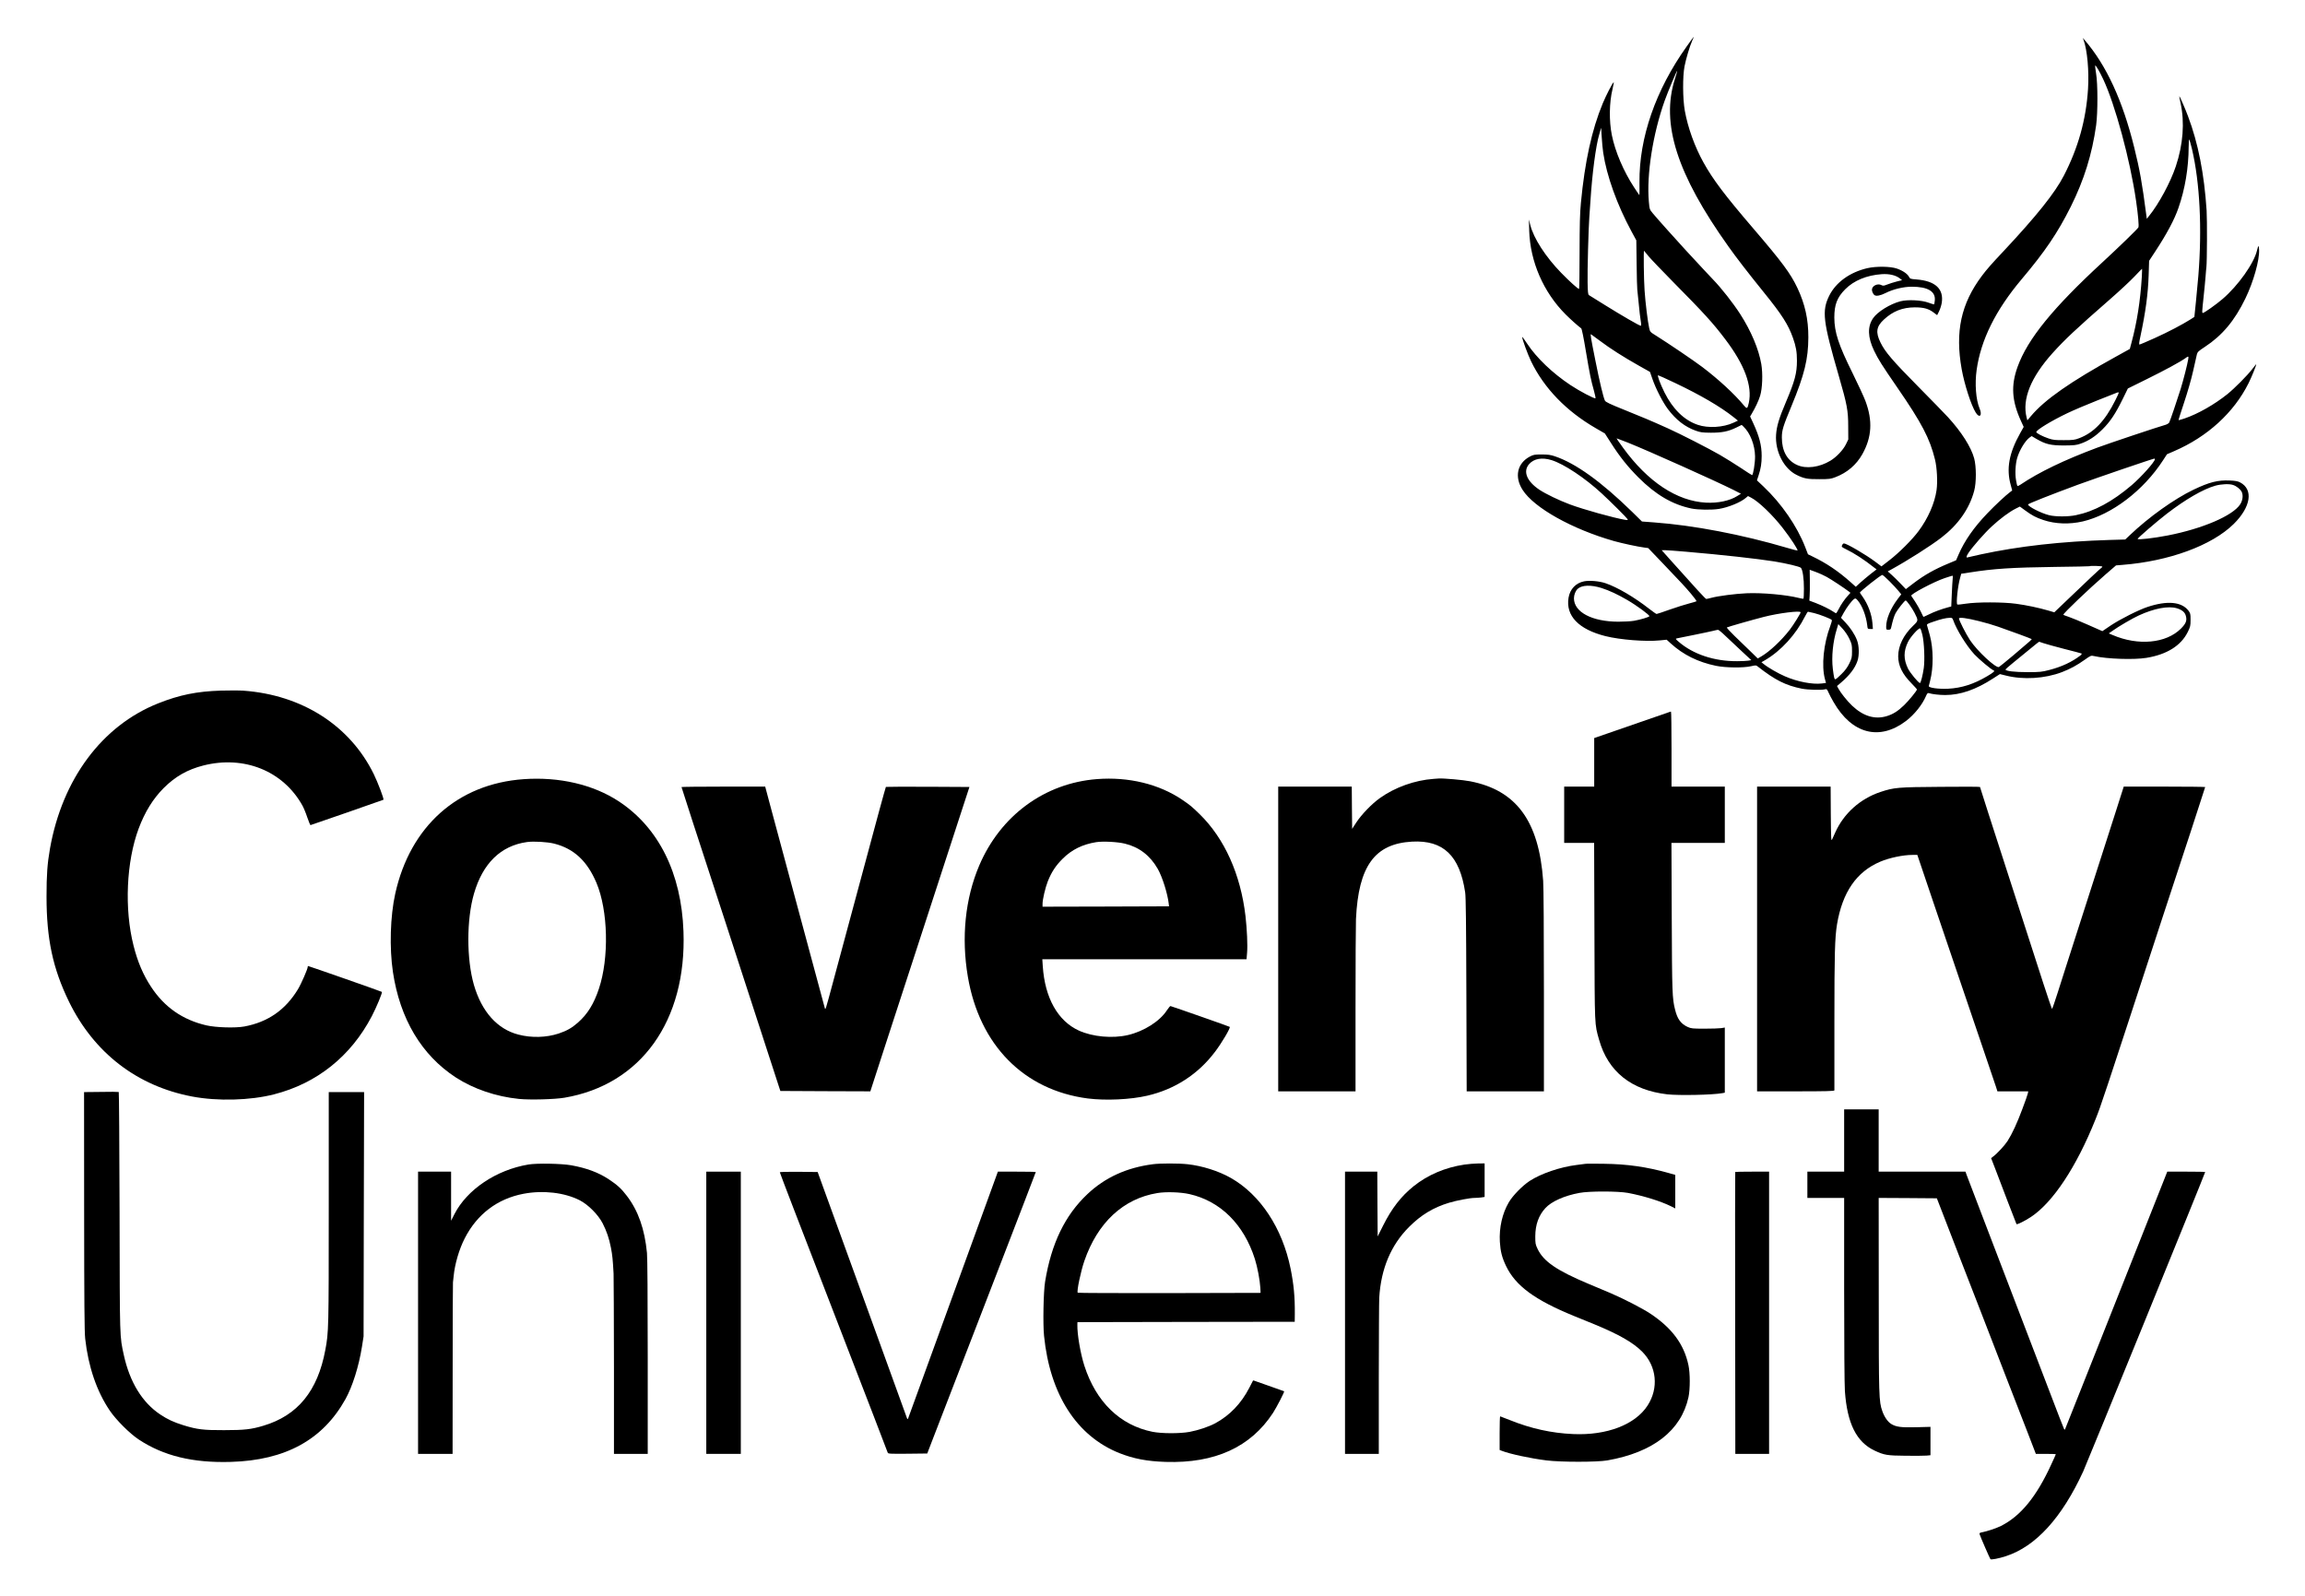 <?xml version="1.0" standalone="no"?>
<!DOCTYPE svg PUBLIC "-//W3C//DTD SVG 20010904//EN"
 "http://www.w3.org/TR/2001/REC-SVG-20010904/DTD/svg10.dtd">
<svg version="1.0" xmlns="http://www.w3.org/2000/svg"
 width="3071pt" height="2126pt" viewBox="0 0 3071 2126"
 preserveAspectRatio="xMidYMid meet">
<g transform="translate(0,2126) scale(0.1,-0.1)"
fill="#000000" stroke="none">
<path d="M22470 20638 c-412 -578 -632 -1214 -627 -1806 1 -94 1 -172 -1 -172
-1 0 -33 46 -70 103 -141 215 -253 478 -297 697 -38 189 -35 433 9 613 13 53
19 94 15 91 -16 -9 -103 -179 -145 -281 -146 -351 -239 -777 -291 -1323 -14
-146 -17 -288 -18 -667 0 -266 -3 -483 -7 -483 -15 0 -128 102 -239 216 -207
213 -364 456 -410 634 l-19 75 4 -150 c13 -411 189 -817 484 -1113 66 -66 161
-151 209 -187 8 -6 32 -123 62 -305 53 -314 67 -381 108 -528 14 -51 23 -95
20 -98 -11 -11 -216 97 -334 176 -238 158 -451 362 -574 548 -38 58 -69 99
-69 92 0 -29 74 -231 119 -324 174 -359 469 -664 862 -891 l121 -70 77 -120
c121 -190 224 -319 370 -466 232 -232 453 -361 707 -414 89 -18 270 -21 367
-5 120 19 286 86 355 145 l31 26 39 -20 c101 -51 290 -233 424 -406 108 -139
206 -290 196 -300 -2 -2 -64 14 -138 36 -597 176 -1242 300 -1774 339 l-160
12 -130 128 c-413 403 -753 648 -1031 741 -55 19 -92 24 -175 24 -95 0 -110
-3 -156 -27 -170 -89 -210 -271 -98 -445 153 -240 663 -524 1219 -682 115 -32
312 -74 402 -86 l52 -7 183 -191 c275 -288 299 -314 387 -417 44 -52 77 -97
73 -101 -4 -3 -47 -16 -97 -29 -49 -12 -165 -49 -257 -81 -91 -33 -171 -59
-177 -59 -6 0 -50 31 -99 69 -197 154 -423 287 -582 341 -82 28 -212 39 -285
25 -110 -22 -188 -104 -207 -218 -40 -241 134 -422 491 -512 195 -49 537 -76
726 -57 l90 9 54 -49 c167 -152 363 -249 604 -299 126 -26 364 -29 467 -5 62
14 66 14 90 -5 230 -180 369 -250 584 -294 79 -16 261 -22 310 -9 24 6 28 2
47 -41 12 -27 42 -85 68 -129 244 -425 612 -520 966 -251 111 85 216 216 265
331 16 37 24 44 39 39 44 -14 141 -25 217 -25 202 0 408 71 639 221 l90 58 77
-19 c233 -60 523 -42 752 46 111 43 196 89 303 165 79 56 82 57 122 48 172
-39 530 -51 697 -24 272 44 462 162 552 345 34 69 37 82 37 162 0 81 -2 88
-30 125 -93 116 -281 133 -542 47 -119 -39 -365 -163 -491 -247 l-112 -76
-188 83 c-103 46 -220 94 -259 107 -40 13 -73 26 -73 29 0 19 336 340 563 537
l139 120 86 7 c622 49 1192 259 1482 545 229 226 265 460 85 554 -30 16 -64
22 -138 25 -159 7 -270 -21 -482 -122 -257 -123 -596 -365 -850 -607 l-60 -57
-210 -6 c-643 -20 -1201 -82 -1713 -192 -89 -19 -169 -37 -177 -40 -23 -9 -18
17 12 61 54 81 217 267 310 352 108 100 231 192 316 235 l58 29 67 -49 c97
-71 146 -97 248 -131 158 -53 346 -59 524 -18 386 91 807 411 1069 815 l52 80
97 42 c444 192 795 514 990 905 42 85 102 232 102 252 0 3 -23 -25 -52 -63
-62 -82 -235 -257 -333 -336 -171 -137 -392 -263 -569 -323 -43 -14 -79 -25
-81 -23 -2 2 32 109 75 238 46 138 96 311 120 420 23 102 45 201 50 221 8 30
24 44 105 97 232 152 397 349 540 644 108 222 190 513 183 650 -3 66 -10 64
-27 -7 -41 -174 -252 -471 -460 -649 -82 -71 -245 -186 -262 -186 -12 0 -12
11 10 216 11 99 22 220 26 269 4 50 8 106 11 125 9 75 11 632 3 755 -32 489
-112 897 -248 1257 -39 105 -112 271 -116 266 -2 -2 6 -43 17 -93 56 -254 34
-549 -63 -840 -69 -209 -227 -503 -356 -661 l-31 -39 -6 45 c-57 436 -87 604
-162 907 -154 624 -371 1094 -659 1428 l-26 30 11 -29 c49 -133 74 -412 59
-651 -26 -411 -131 -785 -322 -1155 -119 -231 -363 -536 -802 -1005 -165 -175
-226 -245 -289 -329 -279 -371 -360 -745 -270 -1246 37 -205 126 -480 187
-577 51 -81 91 -38 51 55 -49 117 -65 330 -39 513 56 401 253 797 599 1208
314 372 480 618 655 967 178 358 283 696 338 1084 23 171 23 553 -1 694 -9 54
-14 101 -12 103 8 8 57 -76 107 -182 158 -334 360 -1079 438 -1620 28 -192 40
-337 31 -355 -13 -23 -253 -256 -475 -461 -665 -613 -1000 -1025 -1134 -1395
-91 -251 -78 -455 46 -726 l35 -76 -46 -82 c-150 -268 -188 -475 -126 -695
l19 -70 -27 -20 c-58 -43 -202 -177 -304 -284 -178 -185 -305 -367 -383 -548
l-34 -78 -98 -41 c-190 -79 -323 -154 -469 -265 l-102 -78 -69 72 c-38 40 -92
93 -120 118 l-52 46 42 23 c223 122 532 319 672 427 224 172 373 384 437 622
30 109 30 324 0 435 -41 150 -168 350 -347 546 -43 47 -225 234 -404 415 -334
338 -435 455 -496 580 -68 137 -57 214 45 308 120 111 247 161 410 162 122 0
186 -18 255 -71 l44 -33 26 52 c14 29 30 79 35 110 30 187 -84 294 -337 314
-80 6 -85 8 -99 35 -21 40 -84 83 -162 110 -88 30 -276 32 -394 5 -234 -55
-418 -189 -507 -367 -100 -204 -84 -338 128 -1070 110 -380 125 -460 125 -670
l1 -175 -32 -66 c-38 -76 -125 -168 -206 -217 -147 -89 -324 -112 -444 -57
-132 59 -203 186 -203 366 0 97 16 149 129 421 172 416 223 624 224 913 1 241
-45 445 -146 659 -92 194 -202 342 -585 789 -384 448 -538 652 -666 882 -118
213 -208 463 -249 690 -28 158 -30 453 -4 590 21 105 68 265 102 341 13 30 23
54 21 54 -1 0 -45 -59 -96 -132z m-155 -430 c-189 -595 27 -1269 714 -2233
105 -148 260 -349 471 -610 242 -299 326 -431 388 -607 40 -112 53 -187 53
-303 0 -167 -28 -271 -147 -552 -92 -216 -123 -321 -131 -434 -15 -221 102
-452 273 -536 98 -49 145 -58 304 -57 131 0 152 3 212 26 158 60 280 164 361
308 126 225 139 446 40 709 -19 51 -96 218 -171 370 -188 379 -242 544 -243
741 0 171 37 267 145 376 116 117 287 187 486 201 99 7 184 -13 239 -54 l33
-26 -73 -18 c-41 -11 -97 -28 -126 -40 -43 -17 -55 -19 -75 -8 -52 28 -128 -9
-128 -62 0 -23 18 -61 34 -71 25 -17 80 -6 148 28 100 51 239 84 349 84 212 0
318 -62 307 -181 -3 -27 -7 -51 -9 -54 -3 -2 -36 8 -74 22 -93 35 -277 44
-375 19 -136 -35 -305 -139 -364 -225 -77 -111 -73 -255 13 -434 57 -118 102
-189 307 -487 328 -476 435 -681 504 -961 27 -109 37 -299 21 -410 -25 -174
-113 -375 -239 -544 -83 -113 -261 -291 -394 -393 l-101 -78 -81 61 c-125 94
-383 245 -419 245 -8 0 -19 -11 -24 -23 -10 -22 -7 -26 45 -51 121 -59 246
-140 390 -254 l24 -18 -79 -61 c-43 -34 -105 -86 -138 -116 l-60 -55 -69 62
c-164 146 -322 253 -510 343 l-58 28 -37 96 c-109 280 -315 579 -556 807 l-87
82 21 63 c31 94 42 163 42 262 0 142 -31 260 -113 438 l-41 88 22 37 c48 81
90 170 111 237 31 99 38 296 16 425 -35 200 -135 438 -280 664 -96 149 -250
345 -362 461 -33 34 -151 160 -368 395 -120 130 -375 415 -435 487 -43 52 -44
54 -53 155 -32 361 53 903 211 1347 43 120 162 404 167 398 2 -1 -12 -50 -31
-109z m-955 -983 c46 -308 184 -692 377 -1049 l64 -118 4 -312 c2 -171 6 -327
9 -346 3 -19 10 -89 16 -155 10 -112 24 -234 35 -297 2 -16 0 -28 -5 -28 -18
0 -256 138 -468 270 -114 71 -214 133 -222 138 -12 7 -16 40 -18 168 -4 145
12 734 23 872 3 31 9 129 15 217 23 362 71 728 116 881 13 46 25 88 26 92 0 4
4 -51 8 -123 4 -71 13 -166 20 -210z m7844 50 c105 -446 136 -1060 85 -1690
-5 -66 -19 -216 -31 -333 l-22 -214 -51 -33 c-109 -69 -297 -168 -479 -250
-104 -47 -194 -85 -201 -85 -8 0 -5 31 12 108 70 327 102 569 110 817 l6 190
82 125 c155 236 255 424 309 580 88 252 135 535 136 815 0 65 4 104 9 95 5 -8
20 -64 35 -125z m-7239 -1430 c32 -38 178 -191 325 -340 415 -420 532 -548
696 -765 258 -340 362 -622 314 -847 -18 -81 -25 -84 -67 -33 -124 150 -336
346 -554 511 -114 86 -440 307 -621 421 -72 44 -75 48 -86 99 -18 79 -50 333
-61 499 -10 135 -15 539 -7 529 1 -2 29 -35 61 -74z m6571 -272 c-20 -323 -64
-605 -138 -880 l-22 -82 -186 -103 c-604 -333 -947 -572 -1131 -791 l-48 -57
-10 37 c-62 244 55 535 345 858 162 180 318 327 764 716 124 108 270 244 325
302 55 58 102 106 104 106 1 1 0 -47 -3 -106z m-7218 -855 c134 -101 313 -215
514 -328 l151 -85 33 -95 c46 -133 138 -310 206 -401 109 -144 226 -235 370
-287 64 -23 89 -26 203 -27 149 0 230 16 341 70 l69 34 23 -22 c90 -84 153
-247 155 -397 1 -88 -25 -250 -40 -250 -4 0 -70 42 -147 94 -78 52 -204 130
-281 175 -139 81 -532 282 -695 355 -215 97 -353 155 -580 246 -192 77 -248
104 -257 122 -21 41 -72 255 -127 533 -62 309 -70 359 -58 351 5 -3 59 -43
120 -88z m7836 -245 c-12 -73 -65 -279 -100 -393 -50 -159 -140 -424 -153
-449 -6 -11 -29 -25 -50 -31 -85 -23 -765 -250 -911 -305 -441 -165 -773 -325
-1024 -494 -17 -11 -33 -18 -37 -15 -4 2 -13 37 -19 77 -15 85 -8 218 16 297
31 105 107 229 164 270 l28 20 66 -39 c121 -70 188 -86 366 -86 135 1 163 4
220 24 105 36 198 97 291 190 104 103 175 210 269 402 l70 143 257 127 c241
119 449 232 511 278 38 29 44 26 36 -16z m-6835 -316 c338 -161 602 -315 776
-453 l60 -48 -60 -28 c-136 -63 -338 -75 -475 -28 -181 61 -332 209 -443 430
-58 117 -100 230 -85 230 5 0 108 -46 227 -103z m5862 -234 c-137 -273 -284
-427 -479 -501 -59 -23 -82 -26 -202 -26 -116 -1 -145 2 -205 22 -83 28 -165
71 -165 86 1 28 204 151 413 251 84 40 262 116 397 169 135 53 254 101 265
105 11 5 21 5 23 1 2 -5 -19 -53 -47 -107z m-6490 -561 c281 -113 1154 -504
1404 -629 l100 -51 -50 -31 c-100 -63 -256 -96 -414 -88 -388 20 -777 277
-1107 732 -28 39 -59 82 -69 97 l-17 28 38 -14 c22 -8 73 -27 115 -44z m-1020
-232 c165 -51 445 -237 669 -444 118 -109 332 -322 342 -340 9 -17 7 -18 -34
-11 -148 25 -551 137 -733 205 -142 53 -319 138 -405 195 -169 113 -222 245
-137 342 64 73 172 92 298 53z m8039 12 c0 -34 -179 -234 -308 -345 -258 -220
-500 -351 -746 -401 -99 -21 -271 -21 -355 0 -106 26 -281 115 -281 143 0 10
304 130 661 262 240 88 1001 348 1022 349 4 0 7 -3 7 -8z m1041 -343 c48 -16
96 -55 115 -91 23 -44 14 -117 -20 -168 -100 -152 -502 -324 -965 -414 -184
-36 -401 -61 -401 -46 0 12 256 233 391 337 246 189 481 326 644 372 79 22
185 27 236 10z m-7294 -889 c489 -42 948 -93 1183 -130 163 -27 337 -68 354
-85 23 -24 41 -145 40 -277 0 -71 -3 -130 -6 -134 -3 -3 -32 2 -64 10 -166 42
-486 71 -694 62 -153 -7 -377 -36 -470 -61 -30 -8 -60 -15 -67 -15 -10 0 -128
128 -481 523 l-113 127 43 0 c24 0 147 -9 275 -20z m5553 -199 c0 -5 -4 -11
-9 -13 -8 -3 -218 -199 -445 -418 -66 -63 -135 -129 -153 -146 l-33 -32 -81
24 c-127 37 -293 72 -429 90 -171 24 -525 24 -669 1 -57 -9 -108 -14 -113 -11
-19 12 6 250 38 359 l14 51 113 17 c322 51 559 66 1137 74 250 3 457 7 459 9
9 9 171 3 171 -5z m-3673 -137 c64 -35 243 -154 293 -193 l24 -19 -35 -39
c-46 -51 -90 -116 -123 -180 -14 -29 -30 -53 -34 -53 -4 0 -20 9 -37 21 -51
34 -146 81 -234 115 l-85 32 4 58 c3 33 4 125 3 206 l-2 147 80 -29 c45 -16
110 -46 146 -66z m836 -57 c45 -45 99 -103 120 -129 l38 -46 -48 -63 c-94
-124 -153 -266 -153 -366 0 -41 1 -43 30 -43 24 0 31 5 36 28 23 100 38 151
59 192 25 48 121 170 135 170 13 0 87 -104 119 -167 51 -101 51 -102 -19 -169
-129 -123 -200 -268 -200 -408 1 -127 56 -238 178 -361 39 -40 72 -77 72 -81
0 -16 -111 -152 -173 -211 -80 -77 -145 -118 -226 -143 -160 -50 -317 -3 -467
140 -64 61 -148 166 -179 223 l-20 37 55 47 c114 98 184 190 217 286 26 75 23
204 -6 278 -29 77 -91 170 -158 240 l-55 58 37 68 c42 75 109 164 139 183 17
11 23 8 48 -21 60 -72 110 -203 125 -326 6 -53 6 -53 41 -53 l35 0 -6 78 c-10
119 -58 249 -133 355 -19 26 -34 49 -34 51 0 16 278 236 298 236 7 0 50 -37
95 -83z m843 31 c-3 -24 -8 -116 -12 -205 l-7 -163 -41 -11 c-87 -23 -190 -61
-257 -95 -39 -19 -72 -34 -74 -32 -1 2 -17 33 -34 70 -18 38 -52 98 -77 135
-25 38 -48 71 -50 75 -13 21 303 188 446 236 52 17 99 32 104 32 4 0 5 -19 2
-42z m-4679 -122 c108 -35 213 -84 342 -159 128 -74 304 -204 296 -217 -8 -13
-116 -45 -205 -61 -41 -7 -136 -12 -210 -12 -350 1 -589 128 -590 311 0 48 21
100 50 127 57 51 176 55 317 11z m7666 -270 c66 -20 105 -51 118 -96 20 -65 5
-106 -64 -175 -197 -197 -570 -232 -911 -85 l-50 21 50 35 c79 57 262 164 349
204 206 95 394 130 508 96z m-5013 -54 c0 -15 -94 -166 -143 -230 -111 -144
-270 -293 -380 -357 l-48 -28 -97 95 c-53 51 -148 143 -210 203 -62 60 -109
112 -105 115 8 7 340 102 493 141 199 51 490 87 490 61z m180 -10 c79 -20 226
-77 236 -93 3 -5 -6 -40 -20 -77 -90 -237 -120 -532 -72 -709 l14 -52 -55 -7
c-126 -15 -326 23 -491 95 -92 39 -233 121 -285 165 l-29 23 49 28 c212 124
409 339 533 585 17 33 34 60 38 60 4 0 41 -8 82 -18z m1852 -92 c45 -130 178
-344 284 -459 62 -66 225 -203 256 -213 21 -7 -1 -27 -86 -77 -179 -106 -342
-158 -521 -167 -128 -6 -262 12 -257 36 2 7 10 38 17 68 47 179 45 427 -3 607
-17 61 -33 119 -37 131 -6 18 3 24 87 52 99 34 162 49 216 51 28 1 35 -3 44
-29z m344 -15 c76 -18 191 -52 254 -74 170 -59 441 -159 447 -165 6 -5 2 -9
-242 -216 -99 -83 -186 -154 -193 -157 -41 -17 -288 212 -385 358 -55 84 -147
264 -147 289 0 19 102 6 266 -35z m-1727 -235 c33 -69 36 -82 36 -166 0 -84
-3 -95 -37 -165 -25 -51 -57 -95 -105 -141 -37 -38 -73 -68 -79 -68 -15 0 -20
22 -35 140 -19 158 1 361 53 528 l20 67 56 -60 c32 -35 70 -90 91 -135z m973
54 c25 -105 34 -336 19 -445 -14 -97 -40 -199 -51 -199 -19 0 -131 135 -159
192 -61 125 -61 231 0 356 33 67 140 187 161 180 7 -3 20 -40 30 -84z m-2623
-17 c47 -45 144 -136 215 -202 l129 -120 -39 -7 c-22 -4 -88 -7 -149 -7 -306
-2 -587 92 -780 259 -43 37 -44 40 -23 45 13 2 113 23 223 45 110 22 225 47
255 54 30 8 61 14 69 15 8 1 53 -36 100 -82z m4236 -96 c28 -10 151 -44 275
-76 123 -31 229 -59 234 -62 5 -3 -2 -14 -15 -25 -113 -87 -249 -151 -415
-194 -100 -26 -124 -29 -289 -29 -172 0 -295 14 -295 35 0 4 46 45 103 91 192
156 262 213 301 246 22 18 42 33 45 33 3 0 29 -9 56 -19z"/>
<path d="M2945 12059 c-323 -10 -554 -57 -838 -170 -747 -297 -1276 -1007
-1441 -1934 -35 -200 -46 -348 -46 -640 0 -567 84 -958 299 -1400 334 -683
908 -1125 1641 -1264 340 -64 770 -53 1091 29 571 146 1023 507 1302 1040 62
118 144 316 135 325 -5 6 -975 345 -984 345 -2 0 -4 -5 -4 -11 0 -28 -86 -226
-131 -300 -167 -275 -401 -437 -714 -495 -119 -22 -380 -14 -505 15 -316 73
-559 242 -737 513 -106 161 -179 332 -234 550 -124 488 -96 1118 68 1558 83
222 191 397 333 540 154 154 317 247 528 301 543 138 1062 -71 1320 -531 17
-30 47 -102 66 -160 20 -58 39 -104 43 -103 21 5 968 335 972 338 9 9 -74 228
-129 341 -317 647 -954 1055 -1735 1112 -55 4 -190 4 -300 1z"/>
<path d="M22240 11773 c-26 -10 -434 -151 -722 -250 l-278 -96 0 -323 0 -324
-200 0 -200 0 0 -375 0 -375 200 0 199 0 4 -1182 c4 -1291 1 -1224 62 -1441
120 -425 430 -672 910 -727 157 -17 602 -8 733 16 l32 6 0 434 0 434 -47 -8
c-27 -4 -127 -7 -223 -7 -161 0 -179 2 -225 23 -91 42 -137 105 -168 232 -37
148 -40 222 -44 1228 l-4 992 355 0 356 0 0 375 0 375 -355 0 -355 0 0 500 c0
275 -3 500 -7 499 -5 0 -15 -3 -23 -6z"/>
<path d="M6976 10879 c-877 -62 -1511 -627 -1710 -1525 -67 -302 -79 -722 -31
-1044 94 -625 381 -1107 838 -1405 236 -153 535 -255 841 -286 150 -15 476 -6
606 16 1020 173 1630 1025 1586 2217 -28 775 -330 1381 -861 1731 -340 224
-794 330 -1269 296z m409 -859 c262 -67 439 -232 562 -523 155 -368 170 -1000
32 -1411 -67 -201 -151 -337 -278 -449 -83 -73 -148 -110 -258 -147 -165 -54
-360 -60 -536 -14 -281 72 -489 305 -593 662 -99 343 -99 872 1 1216 117 404
357 638 704 687 91 13 277 2 366 -21z"/>
<path d="M14615 10880 c-697 -54 -1284 -485 -1568 -1150 -188 -441 -241 -961
-152 -1483 155 -911 746 -1511 1598 -1622 238 -30 568 -15 792 37 368 85 678
286 904 586 91 120 208 319 195 331 -7 6 -717 255 -789 277 -5 2 -27 -24 -48
-56 -93 -145 -305 -280 -519 -330 -206 -48 -469 -24 -653 59 -281 128 -454
435 -482 859 l-6 92 1361 0 1360 0 7 84 c9 102 -1 314 -21 491 -65 557 -280
1034 -610 1357 -107 104 -125 119 -232 192 -309 210 -718 309 -1137 276z m372
-860 c191 -46 337 -159 438 -336 62 -109 132 -332 147 -469 l3 -30 -842 -3
-843 -2 0 37 c0 61 37 217 70 301 50 125 106 210 199 302 121 121 265 191 446
220 90 14 287 4 382 -20z"/>
<path d="M19100 10883 c-251 -18 -513 -112 -713 -254 -109 -77 -249 -222 -319
-330 l-53 -82 -3 282 -2 281 -490 0 -490 0 0 -2030 0 -2030 515 0 515 0 0
1093 c0 600 3 1142 6 1202 33 707 250 1005 749 1032 415 22 633 -187 706 -677
9 -64 13 -401 16 -1367 l4 -1283 514 0 515 0 0 1333 c0 792 -4 1389 -10 1472
-57 798 -358 1207 -974 1326 -91 18 -352 41 -416 37 -14 -1 -45 -3 -70 -5z"/>
<path d="M9080 10774 c0 -4 65 -205 144 -448 80 -242 274 -837 431 -1321 402
-1235 692 -2128 719 -2210 l23 -70 600 -3 599 -2 41 127 c22 71 98 304 168
518 70 215 228 701 352 1080 427 1312 502 1542 630 1935 l129 395 -555 3
c-305 1 -556 0 -558 -2 -2 -2 -44 -152 -93 -332 -118 -439 -512 -1898 -606
-2249 -109 -406 -106 -395 -115 -365 -4 14 -47 176 -97 360 -50 184 -148 547
-217 805 -323 1195 -368 1364 -422 1567 l-58 218 -557 0 c-307 0 -558 -3 -558
-6z"/>
<path d="M23410 8750 l0 -2030 515 0 c405 0 515 3 515 13 0 6 0 420 0 918 0
901 6 1116 35 1294 72 428 259 700 574 834 125 53 306 91 433 91 l63 0 67
-198 c36 -108 105 -309 151 -447 47 -137 173 -509 280 -825 108 -316 270 -795
362 -1065 92 -269 176 -518 187 -552 l20 -63 205 0 206 0 -6 -29 c-3 -16 -36
-109 -73 -207 -69 -186 -135 -328 -197 -426 -37 -57 -138 -167 -191 -206 l-28
-22 55 -142 c30 -79 106 -276 167 -438 62 -162 114 -297 116 -299 8 -9 110 41
189 93 295 193 610 668 865 1306 77 193 86 221 896 2700 96 294 181 553 189
575 33 96 375 1143 375 1149 0 3 -244 6 -543 6 l-542 0 -109 -342 c-61 -189
-127 -395 -147 -458 -21 -63 -135 -419 -254 -790 -119 -371 -236 -736 -260
-810 -24 -74 -73 -229 -110 -345 -37 -115 -70 -213 -74 -217 -3 -4 -57 152
-119 345 -190 590 -617 1912 -733 2269 -60 185 -109 340 -109 343 0 4 -235 5
-522 2 -574 -4 -621 -8 -803 -68 -271 -90 -490 -286 -604 -541 -15 -35 -34
-76 -42 -93 -12 -26 -14 14 -17 338 l-2 367 -490 0 -490 0 0 -2030z"/>
<path d="M1322 6712 l-202 -2 1 -1583 c1 -1227 4 -1609 14 -1702 41 -372 154
-703 328 -959 84 -124 266 -306 386 -385 330 -218 720 -313 1226 -298 728 21
1227 295 1528 837 93 168 177 433 219 695 l22 140 3 1628 4 1627 -236 0 -235
0 0 -1537 c0 -1618 -1 -1663 -46 -1900 -102 -546 -368 -872 -825 -1008 -161
-49 -257 -59 -524 -59 -276 -1 -357 9 -540 65 -131 41 -210 77 -309 143 -241
160 -407 432 -486 791 -56 260 -54 178 -57 1908 -2 878 -7 1597 -11 1598 -31
3 -83 4 -260 1z"/>
<path d="M24570 6065 l0 -415 -245 0 -245 0 0 -175 0 -175 245 0 245 0 0
-1217 c0 -718 4 -1276 10 -1358 31 -431 154 -677 395 -791 127 -60 167 -67
415 -69 124 -2 249 0 278 2 l52 5 0 189 0 189 -187 -5 c-205 -5 -270 3 -337
44 -45 28 -91 94 -117 169 -46 131 -48 178 -48 1550 l-1 1292 387 -2 388 -3
91 -235 c50 -129 153 -395 228 -590 76 -195 198 -510 272 -700 73 -190 217
-561 319 -825 102 -264 236 -609 298 -767 l111 -288 133 0 c73 0 133 -2 133
-5 0 -2 -26 -62 -59 -132 -198 -433 -407 -689 -671 -823 -57 -29 -189 -73
-253 -85 -33 -6 -37 -10 -31 -29 10 -33 135 -320 143 -329 10 -10 112 9 206
40 397 129 745 510 1030 1129 54 118 1625 3974 1625 3989 0 3 -114 5 -252 5
l-253 0 -17 -43 c-27 -66 -364 -917 -423 -1067 -29 -74 -128 -324 -220 -555
-92 -231 -196 -494 -232 -585 -36 -91 -153 -385 -260 -655 -107 -269 -199
-501 -205 -515 -8 -21 -11 -22 -18 -9 -5 8 -91 229 -190 490 -284 741 -546
1426 -825 2154 -141 369 -266 696 -278 728 l-21 57 -578 0 -578 0 0 415 0 415
-230 0 -230 0 0 -415z"/>
<path d="M7040 5745 c-427 -71 -818 -333 -986 -662 l-44 -87 0 327 0 327 -220
0 -220 0 0 -1880 0 -1880 230 0 230 0 1 1133 c0 622 2 1141 4 1152 1 11 5 48
9 82 15 160 73 359 148 505 164 321 435 527 782 593 262 50 547 17 751 -87
112 -58 244 -190 304 -306 54 -106 86 -199 111 -327 19 -99 25 -160 35 -345 2
-47 4 -606 5 -1242 l0 -1158 225 0 225 0 0 1283 c0 814 -4 1324 -10 1393 -31
319 -116 562 -268 761 -73 96 -127 146 -245 224 -137 89 -292 147 -497 184
-131 23 -456 29 -570 10z"/>
<path d="M15360 5749 c-349 -45 -639 -177 -874 -400 -298 -282 -479 -657 -562
-1165 -22 -134 -30 -564 -14 -721 79 -783 435 -1336 1004 -1563 190 -75 368
-109 616 -117 655 -21 1132 196 1430 652 51 79 156 283 149 289 -2 2 -78 29
-169 60 -91 32 -182 64 -204 72 -21 8 -40 14 -41 12 -1 -2 -24 -45 -50 -97
-108 -210 -261 -369 -455 -474 -87 -46 -224 -92 -340 -114 -131 -24 -373 -23
-495 1 -432 87 -752 397 -908 881 -52 162 -96 420 -93 545 l1 35 1448 3 1447
2 1 103 c2 228 -14 395 -56 604 -110 541 -403 986 -798 1210 -162 92 -382 161
-575 182 -117 13 -365 13 -462 0z m487 -398 c412 -93 725 -402 872 -865 34
-107 67 -282 73 -386 l3 -65 -1214 -3 c-668 -1 -1218 1 -1222 5 -16 17 40 284
88 423 176 511 519 831 973 905 114 19 307 13 427 -14z"/>
<path d="M19510 5744 c-256 -38 -489 -138 -676 -288 -167 -134 -293 -297 -407
-525 l-72 -144 -3 431 -2 432 -215 0 -215 0 0 -1880 0 -1880 225 0 225 0 0
998 c1 548 3 1035 6 1082 23 387 157 704 399 945 158 158 321 257 529 320 102
31 280 65 341 65 23 0 63 3 89 6 l46 7 0 223 0 224 -87 -1 c-49 -1 -131 -7
-183 -15z"/>
<path d="M21120 5754 c-14 -2 -65 -9 -115 -15 -218 -27 -474 -114 -627 -214
-97 -65 -223 -193 -276 -284 -87 -148 -130 -338 -119 -526 8 -128 28 -208 82
-321 127 -265 382 -453 908 -668 75 -31 199 -81 275 -112 322 -133 509 -240
631 -362 194 -195 223 -486 72 -718 -165 -255 -543 -400 -991 -380 -288 12
-567 74 -846 187 -67 27 -124 49 -127 49 -4 0 -7 -101 -7 -224 l0 -224 28 -11
c107 -42 379 -101 596 -128 192 -24 674 -24 811 0 610 107 984 398 1081 842
23 107 23 321 -1 430 -59 275 -217 490 -505 682 -105 70 -361 202 -535 276
-71 30 -202 85 -290 122 -424 178 -600 299 -679 465 -29 60 -31 73 -31 170 1
154 45 277 134 374 81 89 253 166 454 203 132 25 514 24 646 0 212 -40 438
-111 574 -178 l57 -29 0 223 0 224 -92 26 c-293 82 -551 118 -858 122 -124 2
-236 2 -250 -1z"/>
<path d="M9410 3770 l0 -1880 230 0 230 0 0 1880 0 1880 -230 0 -230 0 0
-1880z"/>
<path d="M10390 5641 c0 -5 81 -217 179 -472 361 -935 898 -2326 1073 -2779
99 -256 182 -473 185 -483 5 -16 24 -17 266 -15 l261 3 71 185 c174 449 494
1277 682 1765 113 292 249 645 303 785 54 140 164 425 244 633 80 208 146 380
146 382 0 3 -114 5 -253 5 l-252 0 -259 -712 c-468 -1290 -924 -2543 -934
-2568 -7 -19 -11 -21 -16 -10 -3 8 -233 643 -511 1410 -279 767 -546 1503
-594 1635 l-87 240 -252 3 c-145 1 -252 -1 -252 -7z"/>
<path d="M23119 5646 c-2 -2 -3 -848 -1 -1880 l2 -1876 225 0 225 0 0 1880 0
1880 -223 0 c-123 0 -226 -2 -228 -4z"/>
</g>
</svg>
